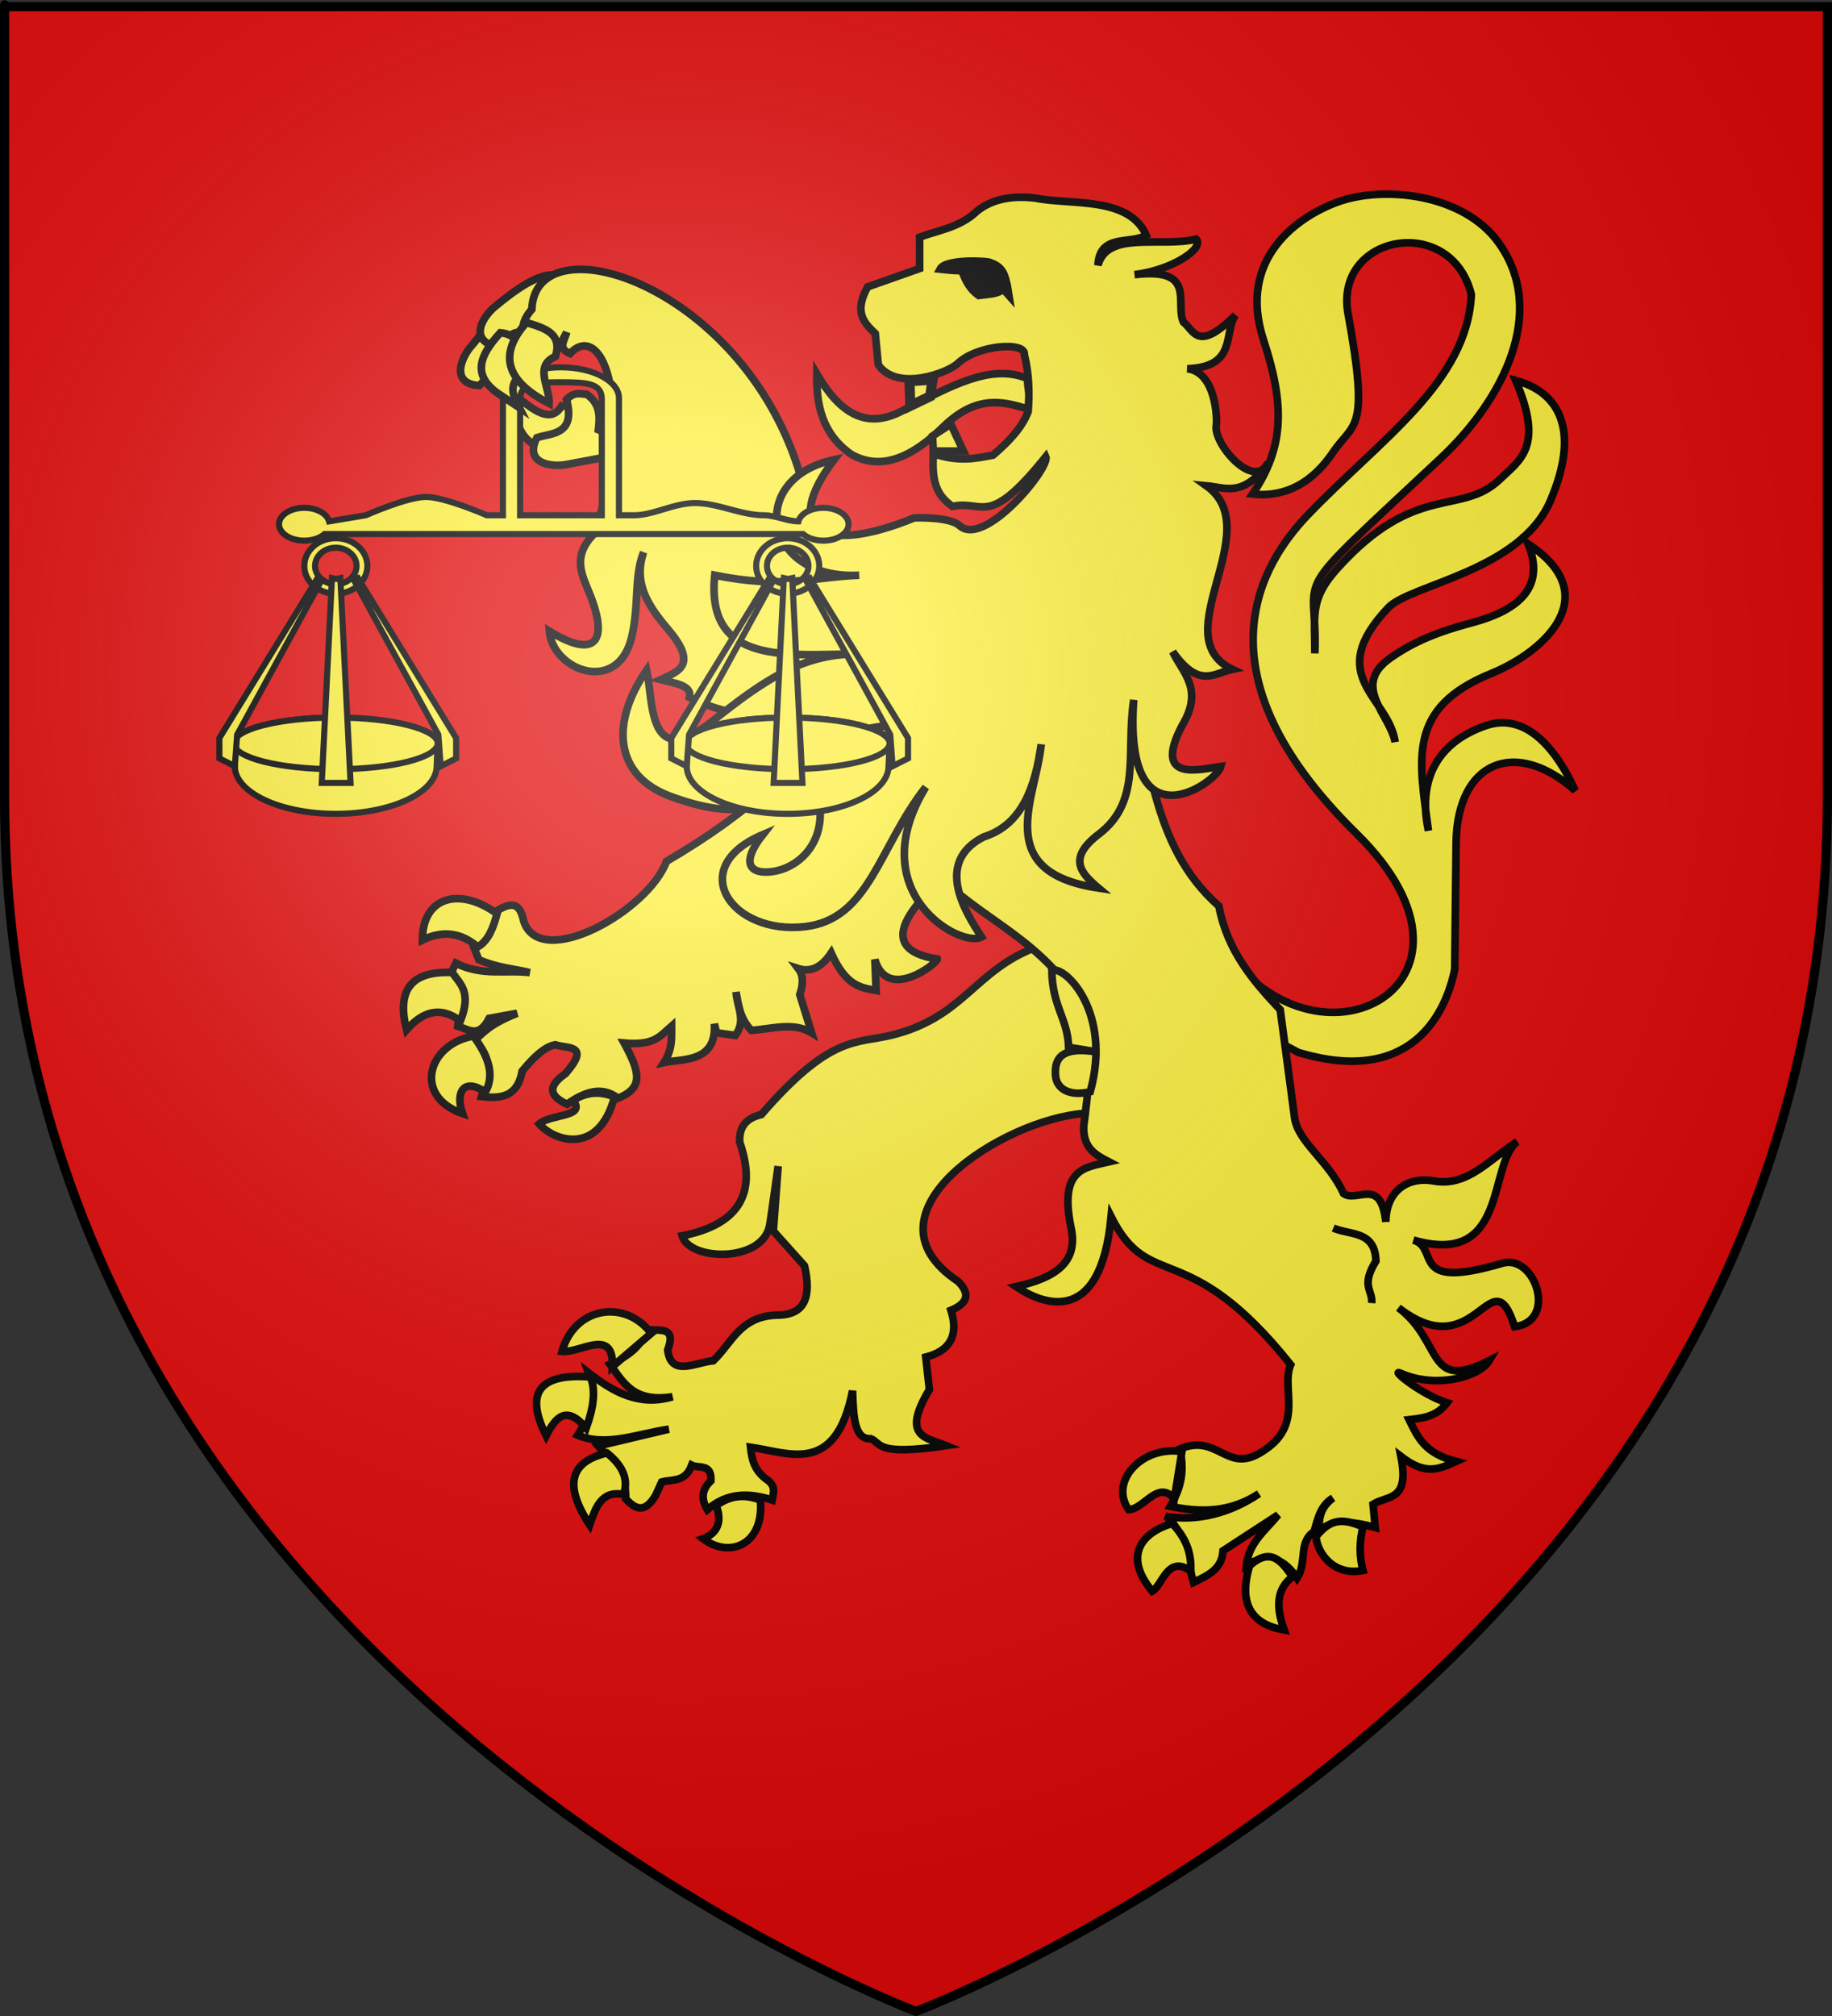 <?xml version="1.0" encoding="UTF-8" standalone="no"?>
<svg
   xmlns:dc="http://purl.org/dc/elements/1.1/"
   xmlns:cc="http://creativecommons.org/ns#"
   xmlns:rdf="http://www.w3.org/1999/02/22-rdf-syntax-ns#"
   xmlns:svg="http://www.w3.org/2000/svg"
   xmlns="http://www.w3.org/2000/svg"
   xmlns:xlink="http://www.w3.org/1999/xlink"
   xmlns:sodipodi="http://sodipodi.sourceforge.net/DTD/sodipodi-0.dtd"
   xmlns:inkscape="http://www.inkscape.org/namespaces/inkscape"
   height="660"
   width="600"
   version="1.0"
   id="svg2"
   sodipodi:version="0.32"
   inkscape:version="0.46"
   sodipodi:docname="Blason ville fr Saint-Antonin (Alpes-Maritimes).svg"
   sodipodi:docbase="D:\Mes documents\Renaud-Notre Lapin"
   inkscape:export-filename="/Users/olivier/Desktop/Blason Rouge/Blason_Vide_3D.png"
   inkscape:export-xdpi="144"
   inkscape:export-ydpi="144"
   inkscape:output_extension="org.inkscape.output.svg.inkscape">
  <rect width="100%" height="100%" fill="#333333" stroke="none"/>
  <sodipodi:namedview
     inkscape:window-height="975"
     inkscape:window-width="1280"
     inkscape:pageshadow="2"
     inkscape:pageopacity="0.0"
     guidetolerance="10.0"
     gridtolerance="10.0"
     objecttolerance="10.0"
     borderopacity="1.0"
     bordercolor="#666666"
     pagecolor="#ffffff"
     id="base"
     showgrid="false"
     height="660px"
     inkscape:zoom="1.1590904"
     inkscape:cx="300.00013"
     inkscape:cy="330.00014"
     inkscape:window-x="-4"
     inkscape:window-y="-4"
     inkscape:current-layer="layer4"
     inkscape:object-nodes="true"
     inkscape:snap-global="true" />
  <desc
     id="desc4">Flag of Canton of Valais (Wallis)</desc>
  <defs
     id="defs6">
    <linearGradient
       id="linearGradient2893">
      <stop
         style="stop-color:white;stop-opacity:0.314;"
         offset="0"
         id="stop2895" />
      <stop
         id="stop2897"
         offset="0.19"
         style="stop-color:white;stop-opacity:0.251;" />
      <stop
         style="stop-color:#6b6b6b;stop-opacity:0.125;"
         offset="0.6"
         id="stop2901" />
      <stop
         style="stop-color:black;stop-opacity:0.125;"
         offset="1"
         id="stop2899" />
    </linearGradient>
    <radialGradient
       inkscape:collect="always"
       xlink:href="#linearGradient2893"
       id="radialGradient3163"
       gradientUnits="userSpaceOnUse"
       gradientTransform="matrix(1.353,0,0,1.349,-77.629,-85.747)"
       cx="221.445"
       cy="226.331"
       fx="221.445"
       fy="226.331"
       r="300" />
  </defs>
  <g
     inkscape:groupmode="layer"
     id="layer3"
     inkscape:label="Fond écu"
     style="display:inline">
    <path
       id="path2855"
       style="fill:#e20909;fill-opacity:1;fill-rule:evenodd;stroke:none;stroke-width:1px;stroke-linecap:butt;stroke-linejoin:miter;stroke-opacity:1"
       d="M 300,658.5 C 300,658.5 598.5,546.18 598.5,260.728 C 598.5,-24.723 598.5,2.176 598.5,2.176 L 1.5,2.176 L 1.5,260.728 C 1.5,546.18 300,658.5 300,658.5 z "
       sodipodi:nodetypes="cccccc" />
    <g
       transform="matrix(2.5,0,0,2.5,-808.035,-2273.261)"
       inkscape:label="Meubles"
       id="g2807"
       style="opacity:0.564;fill:#5ab532" />
    <g
       transform="matrix(2.5,0,0,2.5,2229.3,-473.713)"
       inkscape:label="Meubles"
       id="g4626"
       style="opacity:0.564;fill:#5ab532" />
  </g>
  <g
     inkscape:groupmode="layer"
     id="layer4"
     inkscape:label="Meubles">
    <path
       sodipodi:nodetypes="ccccccsc"
       id="path4548"
       d="M 154.831,112.753 C 150.913,116.935 147.418,125.696 156.98,126.219 C 160.535,123.239 162.013,115.686 170.711,124.397 C 174.447,123.362 174.519,121.286 175.504,119.464 C 175.011,114.013 171.27,112.076 167.332,110.38 C 175.36,113.137 188.713,107.305 192.6,103.438 L 165.274,98.773 C 160.959,103.267 159.004,107.889 154.831,112.753 z"
       style="display:inline;fill:#fcef3c;fill-opacity:1;stroke:#000000;stroke-width:2.5;stroke-miterlimit:4;stroke-dasharray:none;stroke-opacity:1" />
    <path
       style="display:inline;fill:#fcef3c;fill-opacity:1;stroke:#000000;stroke-width:2.5;stroke-miterlimit:4;stroke-dasharray:none;stroke-opacity:1"
       d="M 162.775,99.843 C 158.191,103.281 153.227,111.303 162.553,113.477 C 166.571,111.161 169.339,103.979 176.391,114.068 C 180.251,113.697 180.682,111.665 181.968,110.042 C 182.43,104.588 179.082,102.031 175.498,99.677 C 182.925,103.786 197.088,100.361 201.588,97.228 L 183.055,90.412 C 177.208,88.261 167.729,95.778 162.775,99.843 z"
       id="path4546"
       sodipodi:nodetypes="ccccccsc" />
    <path
       sodipodi:nodetypes="cccc"
       id="path4261"
       d="M 191,144.85 C 178.771,150.692 166.893,145.393 169.272,129.912 C 175.084,134.49 180.497,138.744 183.984,132.855 C 189.016,133.081 191.988,136.194 191,144.85 z"
       style="display:inline;fill:#fcef3c;fill-opacity:1;stroke:#000000;stroke-width:2.5;stroke-miterlimit:4;stroke-dasharray:none;stroke-opacity:1" />
    <path
       sodipodi:nodetypes="cscccsccccccccccccccccccccccccccccccccc"
       id="path4249"
       d="M 338.977,310.241 C 319.042,317.888 315.524,333.232 291.801,338.939 C 280.324,341.7 271.972,338.755 249.343,364.885 C 243.643,366.228 242.059,369.63 242.267,373.927 C 247.716,389.673 243.128,400.695 223.397,404.591 C 225.899,412.929 249.899,413.437 252.095,401.053 C 252.439,399.118 254.847,381.79 254.847,381.79 L 253.275,403.019 L 263.496,414.42 C 265.642,423.985 264.129,430.577 254.454,430.538 C 242.348,430.93 239.677,439.709 233.618,445.477 C 227.802,445.971 219.734,450.969 218.679,441.938 C 221.8,433.684 215.373,435.93 211.603,435.255 C 210.48,440.259 206.114,443.873 199.809,446.656 C 204.112,452.496 207.379,459.286 220.252,457.27 C 209.266,460.542 200.79,455.656 192.733,449.408 C 195.452,457.089 193.103,463.643 189.195,469.851 C 198.58,473.785 209.015,469.324 219.073,467.885 L 195.878,473.389 C 199.862,477.862 205.119,480.636 204.92,490.686 C 207.922,493.855 211.015,495.845 214.748,489.507 L 216.714,485.183 C 220.221,484.159 224.392,485.454 226.542,479.679 C 228.927,480.878 233.098,478.952 232.832,484.789 C 229.54,487.934 229.772,491.079 231.653,494.225 C 238.303,488.488 245.494,488.704 252.882,491.079 C 253.263,488.983 254.157,486.886 251.702,484.789 C 246.913,481.591 246.229,477.708 245.805,473.782 C 258.378,475.568 273.719,483.206 279.221,455.305 C 279.486,464.053 279.864,471.319 285.166,471.002 C 288.872,472.452 286.363,476.734 309.905,473.274 C 303.312,470.58 295.032,470.559 304.381,454.912 L 303.202,444.297 C 311.084,442.265 314.058,437.287 311.458,428.965 C 316.645,426.798 318.055,423.792 313.816,419.53 C 280.179,397.224 328.607,366.26 355.488,364.492 L 375.144,351.912 L 362.564,309.061 L 338.977,310.241 z"
       style="display:inline;fill:#fcef3c;fill-opacity:1;stroke:#000000;stroke-width:2.5;stroke-miterlimit:4;stroke-dasharray:none;stroke-opacity:1" />
    <path
       sodipodi:nodetypes="csscsscsssscsscsscsscscscscccc"
       id="path3098"
       d="M 397.971,305.528 C 427.627,357.54 495.538,323.257 444.235,272.872 C 390.42,220.02 413.357,184.176 428.36,168.552 C 452.465,143.451 480.488,125.174 481.88,96.436 C 475.292,69.708 436.746,76.673 441.513,102.786 C 448.637,141.808 443.439,137.932 436.524,148.142 C 428.336,160.233 418.441,162.666 410.217,161.749 C 420.621,146.419 420.813,132.645 413.846,111.403 C 404.983,84.38 425.447,70.659 438.338,66.047 C 453.156,60.746 479.353,63.298 490.952,79.654 C 506.903,102.149 492.294,130.868 471.902,149.956 C 419.901,198.632 431.751,185.247 430.628,213.909 C 430.683,201.654 428.796,196.359 437.885,186.241 C 463.81,157.381 478.509,169.277 491.405,156.76 C 497.711,150.639 505.786,146.346 496.394,124.557 C 511.124,128.489 517.461,141.379 507.733,164.017 C 497.855,187.004 461.793,191.409 454.667,198.941 C 433.34,221.48 454.814,228.019 456.934,242.936 C 455.131,233.714 442.277,224.427 455.574,215.269 C 461.155,211.425 467.884,207.647 481.88,203.93 C 497.975,199.656 506.101,191.95 500.476,178.077 C 525.73,194.619 506.419,213.142 488.305,220.524 C 460.614,231.808 464.8,248.598 467.82,271.964 C 463.945,253.658 472.235,242.387 486.87,237.494 C 497.88,233.812 508.082,241.782 515.898,258.811 C 496.458,241.524 477.187,249.094 476.891,276.047 L 476.438,317.321 C 473.453,332.291 461.776,355.589 425.185,344.534 L 383.911,322.764 L 397.971,305.528 z"
       style="display:inline;fill:#fcef3c;fill-opacity:1;stroke:#000000;stroke-width:2.5;stroke-miterlimit:4;stroke-dasharray:none;stroke-opacity:1" />
    <path
       style="display:inline;fill:#fcef3c;fill-opacity:1;stroke:#000000;stroke-width:2.5;stroke-miterlimit:4;stroke-dasharray:none;stroke-opacity:1"
       d="M 189.814,88.188 C 180.759,88.263 174.542,92.532 174.189,101.281 C 168.599,107.452 171.839,113.357 176.377,114.062 C 181.913,116.764 183.619,112.576 185.564,108.812 C 185.069,111.253 182.41,113.992 186.689,115.75 C 193.163,108.702 200.714,116.656 200.752,137.469 C 199.317,140.042 197.687,141.482 195.97,140.719 C 196.471,136.461 196.664,132.246 192.189,129.094 C 190.119,129.036 188.297,128.063 185.533,130.781 C 188.728,142.669 180.172,141.724 175.814,143.312 C 171.485,151.854 180.796,153.208 186.377,151.906 C 190.983,151.042 195.56,150.203 200.064,149.312 C 199.26,156.568 197.725,164.841 195.22,174.125 C 186.893,182.038 190.655,188.187 193.252,194.719 C 199.433,210.268 194.796,215.787 179.908,206.625 C 181.07,219.592 202.39,227.568 206.877,208.594 C 209.428,197.803 207.56,188.947 210.783,180.781 C 207.296,191.022 212.421,198.512 218.845,206.094 C 228.937,218.004 221.82,219.912 216.314,222.5 C 220.937,223.71 226.804,224.312 225.783,228.344 C 231.502,231.14 236.936,232.758 242.189,233.688 L 251.314,258.312 C 243.07,266.05 231.962,273.961 218.283,282 C 212.432,298.06 177.252,317.959 171.564,301.719 C 170.416,296.441 168.508,294.195 161.564,298.938 C 160.892,302.482 162.106,305.821 155.158,310.062 L 156.845,314.219 C 163.02,316.838 168.016,317.101 173.533,318.406 C 165.485,317.453 158.035,319.66 149.314,315.344 L 147.408,319.219 C 155.628,324.778 150.468,330.378 149.908,335.938 C 153.336,336.949 156.76,340.09 160.189,333.406 L 169.377,331.719 C 160.648,335.196 158.482,337.859 155.439,340.625 C 162.273,347.248 159.408,353.089 157.689,359 C 163.709,359.626 169.385,359.472 171.033,350.625 C 174.647,346.295 178.263,342.688 181.877,342.031 C 185.623,343.405 193.693,341.729 185.22,351.469 C 178.625,356.076 180.542,359.106 185.752,361.5 C 191.311,357.618 196.879,355.329 202.439,359.531 C 210.765,356.149 209.693,351.149 204.408,341.469 C 214.188,342.317 215.951,339.433 219.939,335.938 C 219.931,339.715 220.332,343.353 217.47,347.844 C 223.021,346.567 234.781,348.176 233.97,335.188 L 234.689,338.125 L 240.814,338.969 C 244.509,334.243 241.324,329.507 241.064,324.781 C 241.872,329.166 242.424,333.644 246.095,337.312 C 252.791,336.889 259.798,334.473 265.814,338.125 L 261.939,325.625 C 263.301,321.624 262.951,319.029 261.47,317.094 C 264.695,318.136 268.52,317.575 272.22,312 C 277.132,322.983 282.028,323.337 286.939,324.25 L 286.533,314.125 C 290.623,328.343 307.234,315.126 306.97,313.969 C 285.884,310.69 299.262,296.389 308.408,287.719 C 325.038,303.492 344.848,309.06 357.627,336 C 357.36,346.553 356.395,357.477 354.939,368.625 C 354.631,375.963 358.926,378.151 363.22,380.375 C 355.571,382.203 346.756,382.265 350.752,401.812 C 353.459,413.866 344.632,418.523 332.783,421.219 C 340.607,426.541 360.409,435.49 363.908,398.344 C 376.591,423.653 388.706,404.213 422.72,446.781 C 419.379,454.509 427.433,466.512 413.439,475.188 C 401.749,482.873 399.063,469.095 386.439,474.344 C 387.871,481.499 387.082,486.524 383.283,493.156 C 392.97,495.146 402.658,495.332 412.345,489 C 402.832,495.449 392.024,498.179 381.689,496.406 C 387.444,499.947 388.863,510.747 390.877,518.062 C 395.311,515.808 400.176,513.989 400.564,507.688 L 418.595,495.938 C 414.506,501.023 408.927,505.029 408.22,512.531 C 415.418,507.918 420.627,510.431 424.814,516.656 C 428.157,511.455 425.145,504.811 430.345,501.469 C 431.603,497.369 432.3,493.003 436.564,490.406 C 431.666,494.096 432.277,497.779 431.752,501.469 C 435.898,497.12 443.677,498.208 450.408,500.062 L 449.689,492.469 C 454.588,489.438 461.741,491.581 458.814,476.812 C 466.939,483.039 471.11,481.066 476.877,478.438 C 466.786,475.823 464.533,470.99 461.502,464.781 C 465.983,464.256 470.478,463.856 473.939,459.25 C 465.244,456.471 455.046,447.949 458.689,449.562 C 470.654,454.861 484.78,450.559 487.783,445.406 C 466.993,455.948 472.782,439.246 458.002,428.125 C 483.578,448.1 488.407,410.401 496.064,434.344 C 510.317,432.541 502.698,410.418 492.033,413.562 C 461.009,422.709 471.818,408.637 462.877,405.969 C 494.154,415 487.236,381.216 496.908,373.75 C 487.643,379.65 480.557,388.739 469.345,386.594 C 461.749,385.209 453.981,389.266 453.877,400 C 452.226,385.032 444.454,393.908 440.033,390.75 C 435.124,379.931 425.042,373.949 423.97,365.844 C 422.624,355.657 421.073,343.844 419.283,330.562 C 410.359,321.124 401.928,311.219 399.189,296.625 C 375.961,276.162 377.337,245.888 368.064,219.844 L 266.252,178.156 C 261.611,119.89 214.849,87.98 189.814,88.188 z"
       id="path4541" />
    <path
       style="display:inline;fill:#fcef3c;fill-opacity:1;stroke:#000000;stroke-width:2.5;stroke-miterlimit:4;stroke-dasharray:none;stroke-opacity:1"
       d="M 267.512,122.429 C 267.331,132.57 269.24,141.964 278.683,148.667 C 288.583,154.398 298.918,149.603 309.078,139.574 C 319.816,129.259 328.397,131.332 336.554,133.889 C 337.897,129.12 336.249,127.182 336.614,123.987 C 324.422,118.724 310.764,126.893 297.25,133.523 C 283.72,141.734 274.852,134.853 267.512,122.429 z"
       id="path4241"
       sodipodi:nodetypes="ccccccc" />
    <path
       sodipodi:nodetypes="cccccc"
       id="path4257"
       d="M 344.48,317.656 C 344.614,329.577 349.724,333.467 349.984,342.87 L 359.955,344.496 C 351.77,343.104 345.724,343.829 345.66,350.733 C 345.348,357.259 351.166,358.864 357.061,357.416 C 364.253,331.486 348.941,316.134 344.48,317.656 z"
       style="display:inline;fill:#fcef3c;fill-opacity:1;stroke:#000000;stroke-width:2.5;stroke-miterlimit:4;stroke-dasharray:none;stroke-opacity:1" />
    <path
       sodipodi:nodetypes="ccc"
       id="path4247"
       d="M 436.669,402.036 C 442.134,404.457 450.405,402.797 450.625,412.847 C 445.577,421.105 449.583,422.12 449.249,426.606"
       style="display:inline;fill:#fcef3c;fill-opacity:1;stroke:#000000;stroke-width:2.5;stroke-miterlimit:4;stroke-dasharray:none;stroke-opacity:1" />
    <path
       sodipodi:nodetypes="cccc"
       id="path4269"
       d="M 156.457,310.004 C 151.279,305.534 145.338,304.369 138.35,307.741 C 138.3,293.688 150.403,290.127 162.794,299.14 C 161.545,303.625 160.081,307.895 156.457,310.004 z"
       style="display:inline;fill:#fcef3c;fill-opacity:1;stroke:#000000;stroke-width:2.5;stroke-miterlimit:4;stroke-dasharray:none;stroke-opacity:1" />
    <path
       sodipodi:nodetypes="cccc"
       id="path4271"
       d="M 133.145,337.164 C 130.12,325.106 133.63,317.78 148.083,318.378 C 150.681,322.12 154.535,324.721 150.799,334.221 C 143.906,329.157 138.231,331.395 133.145,337.164 z"
       style="display:inline;fill:#fcef3c;fill-opacity:1;stroke:#000000;stroke-width:2.5;stroke-miterlimit:4;stroke-dasharray:none;stroke-opacity:1" />
    <path
       sodipodi:nodetypes="cccc"
       id="path4273"
       d="M 155.099,339.201 C 159.474,345.312 162.347,351.423 158.947,357.534 C 151.867,352.671 149.072,357.588 151.478,364.55 C 135.144,358.933 140.069,341.726 155.099,339.201 z"
       style="display:inline;fill:#fcef3c;fill-opacity:1;stroke:#000000;stroke-width:2.5;stroke-miterlimit:4;stroke-dasharray:none;stroke-opacity:1" />
    <path
       sodipodi:nodetypes="cccc"
       id="path4275"
       d="M 187.691,360.25 C 192.552,357.192 197.011,357.36 201.27,359.118 C 195.98,378.814 181.18,373.36 176.6,367.945 C 180.444,364.589 192.086,365.802 187.691,360.25 z"
       style="display:inline;fill:#fcef3c;fill-opacity:1;stroke:#000000;stroke-width:2.5;stroke-miterlimit:4;stroke-dasharray:none;stroke-opacity:1" />
    <path
       sodipodi:nodetypes="cccc"
       id="path4277"
       d="M 213.266,436.523 C 204.991,425.368 188.272,427.542 184.069,442.408 C 190.1,443.064 200.99,434.408 200.592,447.387 L 213.266,436.523 z"
       style="display:inline;fill:#fcef3c;fill-opacity:1;stroke:#000000;stroke-width:2.5;stroke-miterlimit:4;stroke-dasharray:none;stroke-opacity:1" />
    <path
       sodipodi:nodetypes="cccc"
       id="path4279"
       d="M 191.991,467.531 C 185.374,459.768 181.911,464.097 178.864,470.02 C 171.619,455.559 177.058,449.553 193.349,450.782 C 195.292,455.338 194.255,461.171 191.991,467.531 z"
       style="display:inline;fill:#fcef3c;fill-opacity:1;stroke:#000000;stroke-width:2.5;stroke-miterlimit:4;stroke-dasharray:none;stroke-opacity:1" />
    <path
       sodipodi:nodetypes="cccc"
       id="path4281"
       d="M 198.781,475.679 C 187.198,478.391 184.197,485.647 193.123,499.217 C 195.057,493.549 196.977,487.86 204.213,489.259 C 205.809,484.732 204.422,480.205 198.781,475.679 z"
       style="display:inline;fill:#fcef3c;fill-opacity:1;stroke:#000000;stroke-width:2.5;stroke-miterlimit:4;stroke-dasharray:none;stroke-opacity:1" />
    <path
       sodipodi:nodetypes="cccc"
       id="path4283"
       d="M 234.541,492.88 C 236.807,498.653 234.462,502.213 230.241,503.744 C 239.002,510.369 250.374,505.644 249.026,491.069 C 244.454,489.372 239.715,489.171 234.541,492.88 z"
       style="display:inline;fill:#fcef3c;fill-opacity:1;stroke:#000000;stroke-width:2.5;stroke-miterlimit:4;stroke-dasharray:none;stroke-opacity:1" />
    <path
       sodipodi:nodetypes="cccc"
       id="path4285"
       d="M 387.089,475.226 L 384.599,490.617 C 379.207,484.401 374.698,494.073 369.661,494.238 C 363.145,485.116 373.947,473.145 387.089,475.226 z"
       style="display:inline;fill:#fcef3c;fill-opacity:1;stroke:#000000;stroke-width:2.5;stroke-miterlimit:4;stroke-dasharray:none;stroke-opacity:1" />
    <path
       sodipodi:nodetypes="cccc"
       id="path4287"
       d="M 390.031,514.381 C 390.125,509.413 389.208,504.331 383.92,498.764 C 373.896,501.717 367.756,509.354 377.357,520.945 C 380.687,519.178 382.36,508.815 390.031,514.381 z"
       style="display:inline;fill:#fcef3c;fill-opacity:1;stroke:#000000;stroke-width:2.5;stroke-miterlimit:4;stroke-dasharray:none;stroke-opacity:1" />
    <path
       sodipodi:nodetypes="cccc"
       id="path4289"
       d="M 409.269,512.571 C 416.303,506.318 419.803,511.252 423.302,516.192 C 418.037,520.202 417.842,526.103 420.586,533.62 C 405.377,531.096 407.259,519.24 409.269,512.571 z"
       style="display:inline;fill:#fcef3c;fill-opacity:1;stroke:#000000;stroke-width:2.5;stroke-miterlimit:4;stroke-dasharray:none;stroke-opacity:1" />
    <path
       sodipodi:nodetypes="cccc"
       id="path4291"
       d="M 446.388,499.896 C 445.116,504.967 445.246,509.687 446.388,514.155 C 436.605,516.047 431.402,508.28 430.997,503.065 C 435.075,498.119 438.69,496.395 446.388,499.896 z"
       style="display:inline;fill:#fcef3c;fill-opacity:1;stroke:#000000;stroke-width:2.5;stroke-miterlimit:4;stroke-dasharray:none;stroke-opacity:1" />
    <path
       style="display:inline;fill:#fcef3c;fill-opacity:1;stroke:#000000;stroke-width:2.5;stroke-miterlimit:4;stroke-dasharray:none;stroke-opacity:1"
       d="M 315.541,147.681 L 311.385,138.849 L 305.41,142.745 L 305.67,147.681 L 315.541,147.681 z"
       id="path4235" />
    <path
       id="path4239"
       d="M 297.876,124.82 L 305.41,124.301 L 304.631,129.756 L 298.136,132.874 L 297.876,124.82 z"
       style="display:inline;fill:#fcef3c;fill-opacity:1;stroke:#000000;stroke-width:3.3;stroke-miterlimit:4;stroke-dasharray:none;stroke-opacity:1" />
    <path
       sodipodi:nodetypes="csccccccccccccccscccccccccccccscsscscscccccscccccc"
       id="path4227"
       d="M 335.493,116.208 C 336.211,111.602 319.948,112.942 313.708,118.963 C 310.575,121.986 293.941,128.354 287.666,119.463 L 286.664,109.197 C 283.107,105.763 279.5,102.367 284.16,93.922 L 301.188,87.912 L 301.188,77.646 C 307.317,75.361 314.43,74.461 319.968,69.132 C 324.496,65.497 330.717,63.838 339.249,64.875 C 350.704,67.221 369.748,64.14 375.421,77.041 C 370.007,80.059 360.094,76.455 359.594,86.844 C 362.708,75.427 380.224,81.109 391.734,78.292 C 394.645,81.211 383.973,88.441 371.552,89.915 C 392.107,87.495 384.711,99.12 387.578,105.441 C 391.132,108.326 392.227,115.428 404.606,103.187 C 400.626,109.089 405.285,120.16 388.83,120.716 C 398.306,121.768 398.691,137.336 398.345,139.246 C 397.263,145.221 410.711,160.839 415.373,151.516 C 407.196,162.99 401.365,159.603 395.09,159.028 C 415.465,173.522 380.992,208.398 403.604,219.125 C 397.54,220.392 392.758,225.619 384.072,213.366 C 387.365,220.384 394.388,225.647 387.077,237.655 C 377.225,256.629 393.68,251.647 399.848,250.927 C 398.536,256.171 367.856,278.083 371.301,229.142 C 368.69,246.334 374.047,262.127 360.033,272.963 C 349.335,281.012 354.103,285.968 359.783,290.742 C 324.463,285.49 339.388,261.217 341.002,243.665 C 339.102,257.355 334.852,270.023 322.222,273.964 C 305.712,282.33 316.314,298.841 321.471,306.768 C 314.695,310.564 282.079,292.256 303.191,257.688 C 287.687,277.389 284.866,300.853 263.709,303.363 C 239.726,306.209 224.123,284.097 249.854,273.213 C 242.708,282.328 245.467,285.843 251.607,285.483 C 259.904,284.997 268.655,278.137 268.635,266.452 C 268.585,238.51 282.305,239.701 289.919,237.655 C 254.026,241.332 263.736,277.033 219.555,260.693 C 201.396,253.976 199.691,236.844 211.793,219.376 C 214.054,229.945 212.067,253.014 233.578,235.903 C 249.948,222.881 262.756,214.035 280.654,214.117 C 258.239,214.22 231.066,218.077 234.079,188.325 C 256.637,192.819 265.501,188.974 281.405,188.325 C 250.082,190.044 244.213,156.694 273.142,150.514 C 255.9,173.319 268.85,182.046 299.435,169.545 C 299.435,169.545 310.988,169.09 314.209,172.049 C 322.384,179.559 344.088,153.031 342.505,149.512 C 323.361,173.356 322.231,163.553 311.955,165.789 C 306.331,161.89 305.169,156.982 305.695,148.511 C 313.977,151.334 319.539,150.079 325.227,149.011 C 330.487,144.538 334.809,139.877 336.745,134.738 C 337.173,128.562 337.06,122.385 335.493,116.208 z"
       style="display:inline;fill:#fcef3c;fill-opacity:1;stroke:#000000;stroke-width:2.5;stroke-miterlimit:4;stroke-dasharray:none;stroke-opacity:1" />
    <path
       id="path4237"
       style="display:inline;fill:#000000;stroke:#000000;stroke-width:2.5;stroke-miterlimit:4;stroke-dasharray:none"
       d="M 307.87,88.098 C 309.74,84.523 324.48,85.48 324.37,86.008 C 328.77,87.438 329.1,90.474 329.87,93.334 L 330.42,96.733 L 328.55,94.643 C 327.01,96.117 324.81,96.161 322.83,96.469 L 320.52,96.733 C 317.55,94.632 316.12,91.695 315.02,88.626 C 311.83,88.626 310.07,88.318 307.87,88.098 L 307.87,88.098 z" />
    <g
       style="display:inline"
       id="g4649"
       transform="translate(-682.842,-14)">
      <path
         sodipodi:nodetypes="ccccsccsssccssscsscccccccccc"
         id="path4599"
         d="M 866.562,134.25 C 856.074,134.25 847.563,138.764 847.562,144.344 L 847.562,182.688 L 842.275,182.688 C 842.275,182.688 828.571,176.675 822.32,176.688 C 816.148,176.699 802.642,182.688 802.642,182.688 L 790.625,184.688 C 789.942,182.166 786.574,180.25 782.5,180.25 C 777.934,180.25 774.219,182.657 774.219,185.625 C 774.219,188.593 777.934,191 782.5,191 C 785.216,191 787.617,190.159 789.125,188.844 L 945.875,188.844 C 947.384,190.151 949.794,191 952.5,191 C 957.066,191 960.75,188.593 960.75,185.625 C 960.75,182.657 957.066,180.25 952.5,180.25 C 948.426,180.25 945.027,182.166 944.344,184.688 C 940.623,184.688 936.846,182.688 933.048,182.688 C 925.525,182.688 917.919,178.688 910.501,178.688 C 903.597,178.688 896.857,182.688 890.5,182.688 L 885.562,182.688 L 885.562,144.344 C 885.562,138.764 877.051,134.25 866.562,134.25 z M 866.562,139.156 C 875.058,139.156 879.937,139.42 879.938,144.688 L 879.938,182.688 L 853.188,182.688 L 853.188,144.688 C 853.188,139.42 858.067,139.156 866.562,139.156 z"
         style="opacity:1;fill:#fcef3c;fill-opacity:1;stroke:#000000;stroke-width:2;stroke-miterlimit:4;stroke-dasharray:none;stroke-opacity:1" />
      <g
         id="g4627">
        <path
           style="opacity:1;fill:#fcef3c;fill-opacity:1;stroke:#000000;stroke-width:2;stroke-miterlimit:4;stroke-dasharray:none;stroke-opacity:1"
           d="M 792.812,190.188 C 787.105,190.188 782.5,194.259 782.5,199.281 C 782.5,204.304 787.105,208.375 792.812,208.375 C 798.52,208.375 803.156,204.304 803.156,199.281 C 803.156,194.259 798.52,190.188 792.812,190.188 z M 792.812,193.312 C 796.557,193.313 799.625,195.986 799.625,199.281 C 799.625,202.577 796.557,205.25 792.812,205.25 C 789.068,205.25 786.031,202.576 786.031,199.281 C 786.031,195.986 789.068,193.312 792.812,193.312 z"
           id="path4603" />
        <path
           style="fill:#fcef3c;fill-opacity:1;stroke:#000000;stroke-width:2;stroke-miterlimit:4;stroke-opacity:1"
           d="M 792.812,248.906 C 774.377,248.906 759.406,252.709 759.406,257.375 L 759.75,264.844 C 759.75,273.447 774.571,280.438 792.812,280.438 C 811.054,280.438 825.844,273.447 825.844,264.844 L 826.188,257.375 C 826.188,252.709 811.248,248.906 792.812,248.906 z"
           id="path4610"
           sodipodi:nodetypes="cccsccc" />
        <path
           style="fill:#fcef3c;fill-opacity:1;stroke:#000000;stroke-width:2;stroke-miterlimit:4;stroke-opacity:1"
           d="M 826.2,257.372 C 826.2,262.038 811.238,265.825 792.803,265.825 C 774.368,265.825 759.406,262.038 759.406,257.372 C 759.406,252.706 774.368,248.919 792.803,248.919 C 811.238,248.919 826.2,252.706 826.2,257.372 z"
           id="path4608"
           sodipodi:nodetypes="csssc" />
        <path
           style="opacity:1;fill:#fcef3c;fill-opacity:1;stroke:#000000;stroke-width:2;stroke-miterlimit:4;stroke-dasharray:none;stroke-opacity:1"
           d="M 791.562,203.25 L 788.219,270.312 L 792.938,270.312 L 797.656,270.312 L 794.312,203.25 L 792.938,203.531 L 791.562,203.25 z"
           id="path4617" />
        <path
           style="opacity:1;fill:#fcef3c;fill-opacity:1;stroke:#000000;stroke-width:2;stroke-miterlimit:4;stroke-dasharray:none;stroke-opacity:1"
           d="M 759.75,264.844 L 754.694,262.282 L 754.694,255.63 L 786.844,203.248 L 788.23,203.802 L 760.514,254.522 L 759.75,264.844 z"
           id="path4622" />
        <path
           id="path4624"
           d="M 827.174,264.844 L 832.23,262.282 L 832.23,255.63 L 800.08,203.248 L 798.694,203.802 L 826.41,254.522 L 827.174,264.844 z"
           style="opacity:1;fill:#fcef3c;fill-opacity:1;stroke:#000000;stroke-width:2;stroke-miterlimit:4;stroke-dasharray:none;stroke-opacity:1" />
      </g>
      <use
         height="660"
         width="600"
         transform="translate(148,0)"
         id="use4635"
         xlink:href="#g4627"
         y="0"
         x="0" />
    </g>
    <path
       sodipodi:nodetypes="ccccc"
       id="path4267"
       d="M 172.586,120.526 C 165.966,125.709 167.791,129.006 170.086,133.457 L 164.236,129.557 C 153.826,123.047 157.362,116.05 163.851,108.949 C 170.713,109.491 170.785,115.734 172.586,120.526 z"
       style="display:inline;fill:#fcef3c;fill-opacity:1;stroke:#000000;stroke-width:2.5;stroke-miterlimit:4;stroke-dasharray:none;stroke-opacity:1" />
    <path
       sodipodi:nodetypes="cccc"
       id="path4263"
       d="M 181.91,116.697 C 174.731,119.828 180.098,126.818 179.873,132.088 C 165.564,124.776 163.175,115.936 172.404,105.607 C 178.229,107.407 184.307,109.025 181.91,116.697 z"
       style="display:inline;fill:#fcef3c;fill-opacity:1;stroke:#000000;stroke-width:2.5;stroke-miterlimit:4;stroke-dasharray:none;stroke-opacity:1" />
  </g>
  <g
     inkscape:groupmode="layer"
     id="layer2"
     inkscape:label="Reflet final"
     sodipodi:insensitive="true">
    <path
       sodipodi:nodetypes="cccccc"
       d="M 300,658.5 C 300,658.5 598.5,546.18 598.5,260.728 C 598.5,-24.723 598.5,2.176 598.5,2.176 L 1.5,2.176 L 1.5,260.728 C 1.5,546.18 300,658.5 300,658.5 z "
       style="opacity:1;fill:url(#radialGradient3163);fill-opacity:1;fill-rule:evenodd;stroke:none;stroke-width:1px;stroke-linecap:butt;stroke-linejoin:miter;stroke-opacity:1"
       id="path2875"
       inkscape:export-xdpi="144"
       inkscape:export-ydpi="144" />
  </g>
  <g
     inkscape:groupmode="layer"
     id="layer1"
     inkscape:label="Contour final"
     sodipodi:insensitive="true">
    <path
       sodipodi:nodetypes="cccccc"
       d="M 300,658.5 C 300,658.5 1.5,546.18 1.5,260.728 C 1.5,-24.723 1.5,2.176 1.5,2.176 L 598.5,2.176 L 598.5,260.728 C 598.5,546.18 300,658.5 300,658.5 z "
       style="opacity:1;fill:none;fill-opacity:1;fill-rule:evenodd;stroke:#000000;stroke-width:3;stroke-linecap:butt;stroke-linejoin:miter;stroke-miterlimit:4;stroke-dasharray:none;stroke-opacity:1"
       id="path1411"
       inkscape:export-xdpi="144"
       inkscape:export-ydpi="144" />
  </g>
</svg>
